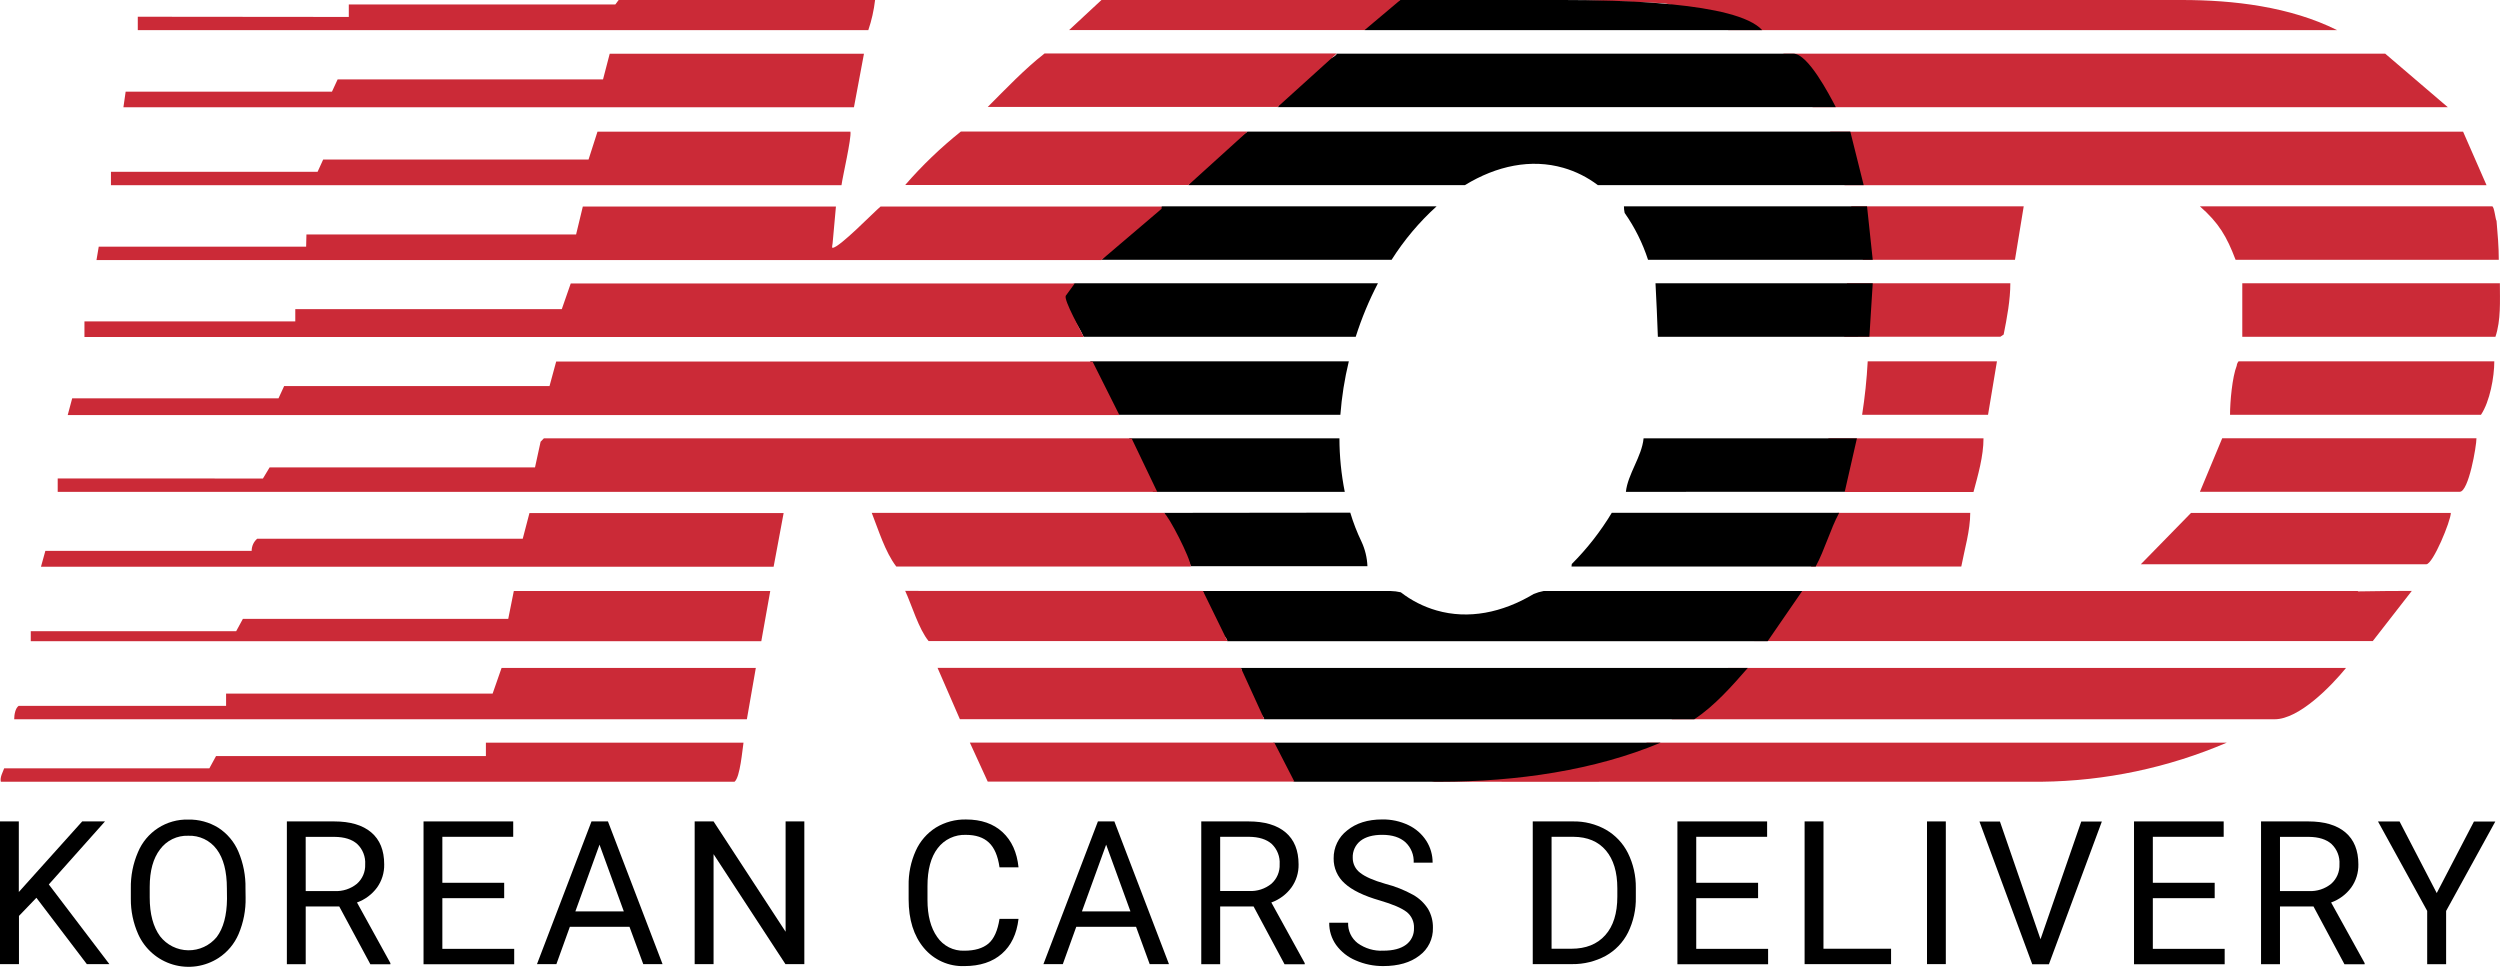 <svg width="150" height="58" viewBox="0 0 150 58" fill="none" xmlns="http://www.w3.org/2000/svg">
<g clip-path="url(#clip0_45_5)">
<path d="M2.184 53.867L1.138 54.955V57.847H0V49.285H1.129V53.52L4.932 49.285H6.299L2.929 53.067L6.562 57.847H5.21L2.184 53.867Z" fill="black"/>
<path d="M14.736 53.851C14.753 54.604 14.609 55.352 14.314 56.046C14.064 56.631 13.647 57.129 13.114 57.477C12.713 57.736 12.261 57.906 11.789 57.975C11.317 58.043 10.835 58.009 10.378 57.874C9.92 57.739 9.497 57.507 9.137 57.193C8.778 56.879 8.49 56.492 8.294 56.057C7.995 55.386 7.843 54.66 7.85 53.926V53.307C7.836 52.557 7.982 51.814 8.28 51.126C8.526 50.535 8.946 50.032 9.483 49.684C10.021 49.336 10.651 49.158 11.291 49.174C11.928 49.16 12.555 49.331 13.098 49.664C13.636 50.013 14.058 50.515 14.307 51.106C14.601 51.8 14.745 52.548 14.729 53.301L14.736 53.851ZM13.613 53.298C13.613 52.282 13.41 51.502 13.003 50.959C12.806 50.694 12.547 50.481 12.248 50.339C11.95 50.197 11.621 50.131 11.291 50.145C10.965 50.133 10.641 50.201 10.347 50.343C10.053 50.485 9.799 50.697 9.605 50.959C9.19 51.499 8.983 52.25 8.983 53.214V53.851C8.983 54.835 9.19 55.61 9.604 56.176C9.804 56.434 10.06 56.644 10.352 56.789C10.644 56.935 10.966 57.013 11.292 57.017C11.619 57.022 11.942 56.953 12.238 56.815C12.534 56.678 12.796 56.475 13.003 56.223C13.404 55.691 13.609 54.929 13.62 53.938L13.613 53.298Z" fill="black"/>
<path d="M20.354 54.387H18.343V57.851H17.212V49.285H20.048C21.013 49.285 21.755 49.504 22.274 49.943C22.793 50.382 23.052 51.022 23.052 51.861C23.063 52.36 22.912 52.849 22.621 53.255C22.318 53.666 21.899 53.977 21.419 54.149L23.424 57.787V57.856H22.222L20.354 54.387ZM18.343 53.464H20.075C20.559 53.489 21.036 53.334 21.413 53.029C21.578 52.884 21.708 52.704 21.794 52.502C21.88 52.299 21.92 52.081 21.911 51.861C21.925 51.636 21.89 51.41 21.808 51.2C21.727 50.989 21.6 50.799 21.436 50.643C21.122 50.36 20.666 50.217 20.07 50.212H18.341L18.343 53.464Z" fill="black"/>
<path d="M30.251 53.89H26.541V56.931H30.852V57.855H25.412V49.285H30.793V50.208H26.541V52.967H30.251V53.89Z" fill="black"/>
<path d="M37.769 55.608H34.191L33.384 57.847H32.219L35.49 49.285H36.477L39.753 57.847H38.595L37.769 55.608ZM34.522 54.684H37.429L35.971 50.679L34.522 54.684Z" fill="black"/>
<path d="M48.26 57.847H47.126L42.814 51.249V57.847H41.68V49.285H42.814L47.136 55.904V49.285H48.26V57.847Z" fill="black"/>
<path d="M61.111 55.132C61.005 56.037 60.671 56.735 60.109 57.227C59.547 57.718 58.799 57.964 57.865 57.965C57.404 57.982 56.944 57.893 56.522 57.704C56.101 57.516 55.728 57.233 55.432 56.878C54.824 56.151 54.519 55.181 54.518 53.967V53.144C54.503 52.421 54.649 51.703 54.946 51.044C55.203 50.472 55.623 49.988 56.153 49.654C56.699 49.323 57.328 49.155 57.965 49.169C58.874 49.169 59.603 49.422 60.152 49.929C60.7 50.436 61.02 51.139 61.111 52.038H59.971C59.873 51.352 59.66 50.857 59.332 50.552C59.005 50.244 58.547 50.092 57.96 50.092C57.634 50.078 57.309 50.144 57.013 50.283C56.717 50.422 56.46 50.631 56.262 50.892C55.852 51.425 55.648 52.184 55.649 53.169V53.999C55.649 54.929 55.843 55.669 56.23 56.218C56.41 56.482 56.653 56.696 56.938 56.841C57.224 56.985 57.541 57.054 57.86 57.042C58.486 57.042 58.967 56.899 59.304 56.617C59.64 56.334 59.86 55.837 59.971 55.132H61.111Z" fill="black"/>
<path d="M68.163 55.608H64.576L63.769 57.847H62.606L65.875 49.285H66.862L70.138 57.847H68.981L68.163 55.608ZM64.916 54.684H67.827L66.369 50.679L64.916 54.684Z" fill="black"/>
<path d="M75.214 54.387H73.21V57.851H72.076V49.285H74.91C75.875 49.285 76.616 49.504 77.135 49.943C77.654 50.382 77.914 51.022 77.915 51.861C77.926 52.36 77.774 52.849 77.482 53.255C77.179 53.666 76.761 53.977 76.28 54.149L78.284 57.787V57.856H77.073L75.214 54.387ZM73.21 53.461H74.945C75.43 53.486 75.906 53.331 76.284 53.026C76.448 52.88 76.578 52.7 76.663 52.498C76.749 52.296 76.789 52.077 76.779 51.858C76.794 51.632 76.759 51.407 76.677 51.196C76.596 50.986 76.469 50.796 76.307 50.639C75.99 50.357 75.536 50.214 74.94 50.208H73.21V53.461Z" fill="black"/>
<path d="M82.796 54.03C81.826 53.751 81.123 53.409 80.681 53.003C80.469 52.815 80.299 52.584 80.185 52.325C80.071 52.066 80.014 51.785 80.019 51.502C80.015 51.179 80.085 50.859 80.226 50.569C80.366 50.278 80.572 50.024 80.828 49.827C81.366 49.387 82.067 49.167 82.93 49.167C83.474 49.157 84.013 49.273 84.504 49.507C84.943 49.714 85.315 50.04 85.578 50.448C85.828 50.839 85.96 51.295 85.957 51.759H84.821C84.833 51.532 84.795 51.304 84.709 51.093C84.624 50.882 84.494 50.691 84.327 50.535C83.998 50.239 83.535 50.09 82.934 50.09C82.377 50.09 81.942 50.209 81.631 50.448C81.478 50.569 81.355 50.725 81.274 50.903C81.193 51.081 81.155 51.276 81.164 51.471C81.163 51.645 81.202 51.816 81.279 51.971C81.356 52.127 81.469 52.262 81.608 52.366C81.905 52.604 82.409 52.825 83.12 53.029C83.702 53.177 84.263 53.4 84.789 53.691C85.152 53.895 85.459 54.185 85.683 54.536C85.883 54.88 85.984 55.272 85.975 55.67C85.984 55.993 85.915 56.313 85.774 56.604C85.633 56.894 85.423 57.146 85.163 57.337C84.623 57.755 83.899 57.964 82.993 57.964C82.426 57.968 81.865 57.853 81.347 57.626C80.876 57.431 80.468 57.11 80.168 56.699C79.891 56.309 79.746 55.842 79.753 55.364H80.887C80.878 55.599 80.925 55.834 81.025 56.047C81.125 56.26 81.275 56.446 81.461 56.59C81.906 56.91 82.446 57.069 82.993 57.041C83.588 57.041 84.046 56.919 84.363 56.683C84.517 56.568 84.641 56.418 84.724 56.245C84.807 56.072 84.846 55.882 84.839 55.69C84.849 55.504 84.814 55.319 84.737 55.15C84.661 54.98 84.545 54.832 84.399 54.717C84.096 54.483 83.562 54.254 82.796 54.03Z" fill="black"/>
<path d="M91.965 57.847V49.285H94.382C95.07 49.272 95.749 49.443 96.35 49.779C96.921 50.107 97.383 50.596 97.677 51.185C97.998 51.835 98.16 52.553 98.15 53.278V53.826C98.166 54.561 98.006 55.289 97.683 55.949C97.388 56.539 96.923 57.026 96.348 57.348C95.728 57.684 95.033 57.856 94.328 57.847H91.965ZM93.094 50.208V56.924H94.282C95.153 56.924 95.831 56.654 96.314 56.112C96.797 55.575 97.04 54.799 97.04 53.799V53.3C97.04 52.326 96.812 51.57 96.355 51.029C95.898 50.489 95.25 50.215 94.41 50.208H93.094Z" fill="black"/>
<path d="M105.485 53.89H101.774V56.931H106.086V57.855H100.645V49.285H106.027V50.208H101.774V52.967H105.485V53.89Z" fill="black"/>
<path d="M109.408 56.924H113.464V57.847H108.276V49.285H109.41L109.408 56.924Z" fill="black"/>
<path d="M116.749 57.847H115.62V49.285H116.749V57.847Z" fill="black"/>
<path d="M122.431 56.355L124.876 49.292H126.111L122.935 57.855H121.935L118.767 49.292H119.996L122.431 56.355Z" fill="black"/>
<path d="M132.881 53.89H129.17V56.931H133.48V57.855H128.041V49.285H133.421V50.208H129.17V52.967H132.881V53.89Z" fill="black"/>
<path d="M138.809 54.387H136.799V57.851H135.662V49.285H138.498C139.463 49.285 140.205 49.504 140.724 49.943C141.243 50.382 141.502 51.022 141.502 51.861C141.513 52.36 141.362 52.849 141.071 53.255C140.767 53.666 140.348 53.978 139.867 54.149L141.879 57.787V57.856H140.668L138.809 54.387ZM136.799 53.464H138.532C139.017 53.489 139.493 53.334 139.87 53.029C140.035 52.884 140.165 52.704 140.251 52.502C140.337 52.299 140.377 52.081 140.368 51.861C140.382 51.636 140.348 51.41 140.266 51.2C140.184 50.989 140.057 50.799 139.894 50.643C139.579 50.36 139.123 50.217 138.527 50.212H136.799V53.464Z" fill="black"/>
<path d="M146.204 53.584L148.438 49.29H149.719L146.767 54.657V57.851H145.631V54.654L142.679 49.287H143.973L146.204 53.584Z" fill="black"/>
<path d="M121.423 12.379H111.07C111.372 13.433 111.607 14.506 111.773 15.59H120.897L121.423 12.379Z" fill="#CB2A37"/>
<path d="M120.219 20.073C120.42 19.07 120.62 17.998 120.62 16.994H110.816C110.925 18.041 110.66 19.114 110.655 20.206H120.019L120.219 20.073Z" fill="#CB2A37"/>
<path d="M119.817 21.678H112.063C112.006 22.753 111.893 23.825 111.727 24.889H119.282L119.817 21.678Z" fill="#CB2A37"/>
<path d="M119.01 26.299H109.707C109.598 26.836 109.481 27.358 109.349 27.909C109.217 28.46 110.827 28.997 110.669 29.52H118.409C118.681 28.503 119.01 27.373 119.01 26.299Z" fill="#CB2A37"/>
<path d="M109.871 9.124C110.167 9.763 110.434 10.425 110.671 11.11H149.191L147.785 7.899H109.809C109.931 8.296 109.953 8.717 109.871 9.124Z" fill="#CB2A37"/>
<path d="M134.136 15.59H149.927C149.927 14.787 149.86 14.051 149.792 13.248C149.726 13.182 149.658 12.379 149.526 12.379H131.993C133.133 13.382 133.602 14.185 134.136 15.59Z" fill="#CB2A37"/>
<path d="M103.696 1.807H140.225C137.414 0.401 134.002 0 130.922 0H108.379H94.874C95.258 0.059 99.627 0.131 100.008 0.225C101.312 0.558 102.556 1.092 103.696 1.807Z" fill="#CB2A37"/>
<path d="M108.064 3.22H107.011L106.939 3.596L107.431 4.031L107.694 3.897L107.515 4.759H107.111C107.436 5.138 107.75 5.534 108.047 5.949C108.299 6.088 108.539 6.249 108.762 6.432H146.869L143.112 3.22H108.064Z" fill="#CB2A37"/>
<path d="M134.203 21.946C133.936 22.616 133.802 24.093 133.802 24.889H148.857C149.394 24.088 149.658 22.616 149.658 21.678H134.337C134.271 21.678 134.203 21.878 134.203 21.946Z" fill="#CB2A37"/>
<path d="M149.993 16.996H134.537V20.207H149.726C150.061 19.202 149.993 18.07 149.993 16.996Z" fill="#CB2A37"/>
<path d="M108.66 33.992H117.677C117.877 32.944 118.214 31.827 118.214 30.772H110.258C109.886 31.888 109.124 32.96 108.66 33.992Z" fill="#CB2A37"/>
<path d="M131.995 29.507H147.585C148.121 29.507 148.588 26.764 148.588 26.296H133.333L131.995 29.507Z" fill="#CB2A37"/>
<path d="M96.085 45.392L94.632 45.421C93.48 46.072 87.099 46.55 85.891 46.904C87.483 46.913 98.55 46.904 100.146 46.904H122.493C126.314 46.862 130.089 46.066 133.601 44.562H98.817L96.085 45.392Z" fill="#CB2A37"/>
<path d="M128.449 33.856H145.577C145.978 33.856 147.05 31.246 147.05 30.777H131.46L128.449 33.856Z" fill="#CB2A37"/>
<path d="M100.298 43.156H136.478C137.951 43.156 139.89 41.148 140.76 40.078H103.687C102.74 41.222 101.364 42.254 100.298 43.156Z" fill="#CB2A37"/>
<path d="M141.488 35.461H107.138C106.57 36.499 105.941 37.502 105.252 38.465H142.366L144.708 35.454C143.635 35.454 142.55 35.466 141.466 35.484L141.488 35.461Z" fill="#CB2A37"/>
<path d="M64.483 16.996L63.231 17.606C63.85 18.341 64.582 19.265 65.02 20.207H81.343C81.694 19.101 82.14 18.026 82.676 16.996H64.483Z" fill="black"/>
<path d="M97.479 12.776C98.085 13.638 98.558 14.587 98.883 15.59H112.364L112.022 12.379H97.436C97.436 12.512 97.45 12.645 97.479 12.776Z" fill="black"/>
<path d="M93.799 10.069C94.547 10.284 95.249 10.636 95.87 11.107H111.821L111.018 7.895H74.852C73.328 8.983 72.122 9.795 71.306 11.107H87.896C89.805 9.94 91.863 9.514 93.799 10.069Z" fill="black"/>
<path d="M67.746 26.299C67.975 26.745 67.832 27.281 67.814 27.798C67.814 27.961 67.755 28.306 67.888 28.455C68.116 28.534 68.349 28.598 68.585 28.648C68.771 28.696 68.933 28.81 69.04 28.969C69.147 29.128 69.193 29.32 69.169 29.511H80.686C80.475 28.453 80.367 27.378 80.366 26.299H67.746Z" fill="black"/>
<path d="M107.605 3.22H80.205C80.16 3.41 79.609 3.589 79.388 3.714C78.937 3.972 78.54 4.471 78.116 4.788C77.624 5.139 77.188 5.561 76.82 6.04C76.702 6.197 76.79 6.321 76.659 6.426H110.147C109.746 5.655 108.474 3.22 107.605 3.22Z" fill="black"/>
<path d="M69.836 30.772C69.983 30.951 69.931 31.194 69.865 31.487C69.82 31.686 69.742 31.877 69.634 32.049C69.826 32.111 69.991 32.238 70.101 32.407C70.168 32.522 70.207 32.652 70.213 32.785C70.22 32.919 70.193 33.052 70.136 33.173C70.263 33.191 70.391 33.207 70.521 33.221C70.981 33.267 71.378 33.609 71.441 33.972H82.046C82.026 33.461 81.905 32.959 81.688 32.495C81.419 31.935 81.194 31.355 81.016 30.759L69.836 30.772Z" fill="black"/>
<path d="M112.163 20.206L112.364 16.996H99.33C99.386 18.048 99.433 19.119 99.472 20.207L112.163 20.206Z" fill="black"/>
<path d="M94.307 33.84C94.296 33.889 94.291 33.94 94.29 33.99H108.943C109.48 32.99 109.812 31.777 110.349 30.77H96.706C96.034 31.887 95.228 32.918 94.307 33.84Z" fill="black"/>
<path d="M110.684 29.507L111.415 26.299H98.615C98.514 27.387 97.661 28.457 97.554 29.511L110.684 29.507Z" fill="black"/>
<path d="M86.395 46.904C91.011 46.904 95.698 46.215 99.634 44.562H76.405C76.43 44.604 76.451 44.648 76.47 44.693C76.613 45.05 76.697 45.458 76.872 45.789C77.069 46.16 77.388 46.473 77.588 46.843C77.588 46.855 77.599 46.87 77.606 46.882L77.663 46.904H85.324" fill="black"/>
<path d="M74.382 40.882C74.151 41.419 74.971 42.359 75.394 42.653C75.593 42.789 75.813 42.968 75.856 43.156H101.656C102.86 42.368 103.93 41.152 104.867 40.078H74.454C74.575 40.316 74.5 40.612 74.382 40.882Z" fill="black"/>
<path d="M86.195 36.627C85.417 36.404 84.688 36.034 84.048 35.538C83.849 35.491 83.646 35.465 83.442 35.461H72.171C72.234 35.65 72.224 35.855 72.142 36.037C72.124 36.096 72.108 36.148 72.09 36.196C72.205 36.453 72.337 36.702 72.486 36.941C72.648 37.196 72.852 37.422 72.997 37.688C73.028 37.745 73.052 37.805 73.069 37.867L73.124 37.901C73.357 38.051 73.611 38.259 73.641 38.472H106.059L108.132 35.461H92.618C92.413 35.499 92.213 35.559 92.02 35.64C90.133 36.769 88.104 37.175 86.195 36.627Z" fill="black"/>
<path d="M65.41 21.678C65.614 22.172 65.811 22.648 66.005 23.079C66.274 23.666 66.502 24.271 66.689 24.889H80.422C80.504 23.807 80.674 22.733 80.93 21.678H65.41Z" fill="black"/>
<path d="M81.878 1.807H105.732C104.189 0.111 96.965 0.005 93.79 0H84.019L83.637 0.082C83.597 0.187 83.531 0.28 83.444 0.351C83.027 0.685 82.561 1.03 82.025 1.145H82.007C82.007 1.172 82.007 1.195 81.996 1.2C81.959 1.403 81.862 1.59 81.719 1.737C81.699 1.762 81.901 1.789 81.878 1.807Z" fill="black"/>
<path d="M86.197 12.379H69.702C69.702 12.507 68.974 12.642 68.889 12.779C68.512 13.4 68.016 13.532 67.483 13.971C66.895 14.454 66.632 15.067 66.088 15.59H83.495C84.246 14.402 85.155 13.322 86.197 12.379Z" fill="black"/>
<path d="M12.963 45.363H29.154V44.562H44.61C44.544 44.963 44.41 46.635 44.073 46.904H0.05C-0.018 46.635 0.182 46.301 0.25 46.1H12.561L12.963 45.363ZM13.565 41.617H29.557L30.094 40.078H45.349L44.812 43.156H0.852C0.852 42.889 0.92 42.486 1.12 42.352H13.565V41.617ZM14.171 37.871L14.572 37.134H30.494L30.829 35.461H46.215L45.678 38.472H1.846V37.871H14.171ZM15.441 32.325H31.364L31.767 30.784H47.018L46.417 34.005H2.458L2.721 33.053H15.1C15.099 32.913 15.129 32.775 15.187 32.648C15.245 32.521 15.331 32.408 15.438 32.318L15.441 32.325ZM15.776 28.711L16.178 28.042H32.101L32.436 26.503L32.634 26.299H67.895L69.433 29.511H3.462V28.707L15.776 28.711ZM17.048 23.165H32.971L33.371 21.692H65.553L67.163 24.904H4.063L4.331 23.9H16.71L17.048 23.165ZM17.717 19.284V18.547H33.708L34.244 17.009H64.483L63.946 17.746C63.814 18.012 64.884 19.892 65.02 20.22H5.067V19.284H17.717ZM18.386 14.066H34.566L34.969 12.393H50.156L49.956 14.601C49.956 14.667 49.89 14.869 49.956 14.869C50.357 14.869 52.432 12.722 52.833 12.393H69.695V12.527L66.081 15.604H5.789L5.924 14.801H18.368L18.386 14.066ZM19.055 10.309L19.39 9.573H35.312L35.849 7.9H51.026C51.094 8.301 50.559 10.584 50.489 11.112H6.657V10.309H19.055ZM20.259 4.762H36.182L36.583 3.224H51.838L51.237 6.435H7.405L7.539 5.5H19.918L20.259 4.762ZM20.928 1.016V0.268H36.919L37.119 0H52.505C52.434 0.615 52.298 1.221 52.099 1.807H8.267V1.004L20.928 1.016ZM69.834 30.772C70.102 30.906 71.444 33.516 71.444 33.992H53.777C53.108 33.121 52.704 31.783 52.305 30.772H69.834ZM71.306 11.101H54.31C55.325 9.931 56.445 8.856 57.656 7.89H74.851L71.306 11.101ZM72.176 35.456L73.648 38.465H55.717C55.115 37.729 54.713 36.318 54.312 35.454L72.176 35.456ZM56.253 40.073H74.452L75.856 43.15H57.592L56.253 40.073ZM76.459 44.556L77.663 46.898H59.264L58.191 44.556H76.459ZM76.659 6.417H59.264C60.338 5.344 61.472 4.143 62.676 3.206H80.209L76.659 6.417ZM81.878 1.802H64.148L66.088 0H84.019L81.878 1.802Z" fill="#CB2A37"/>
</g>
<defs>
<clipPath id="clip0_45_5">
<rect width="150" height="57.965" fill="white"/>
</clipPath>
</defs>
</svg>
